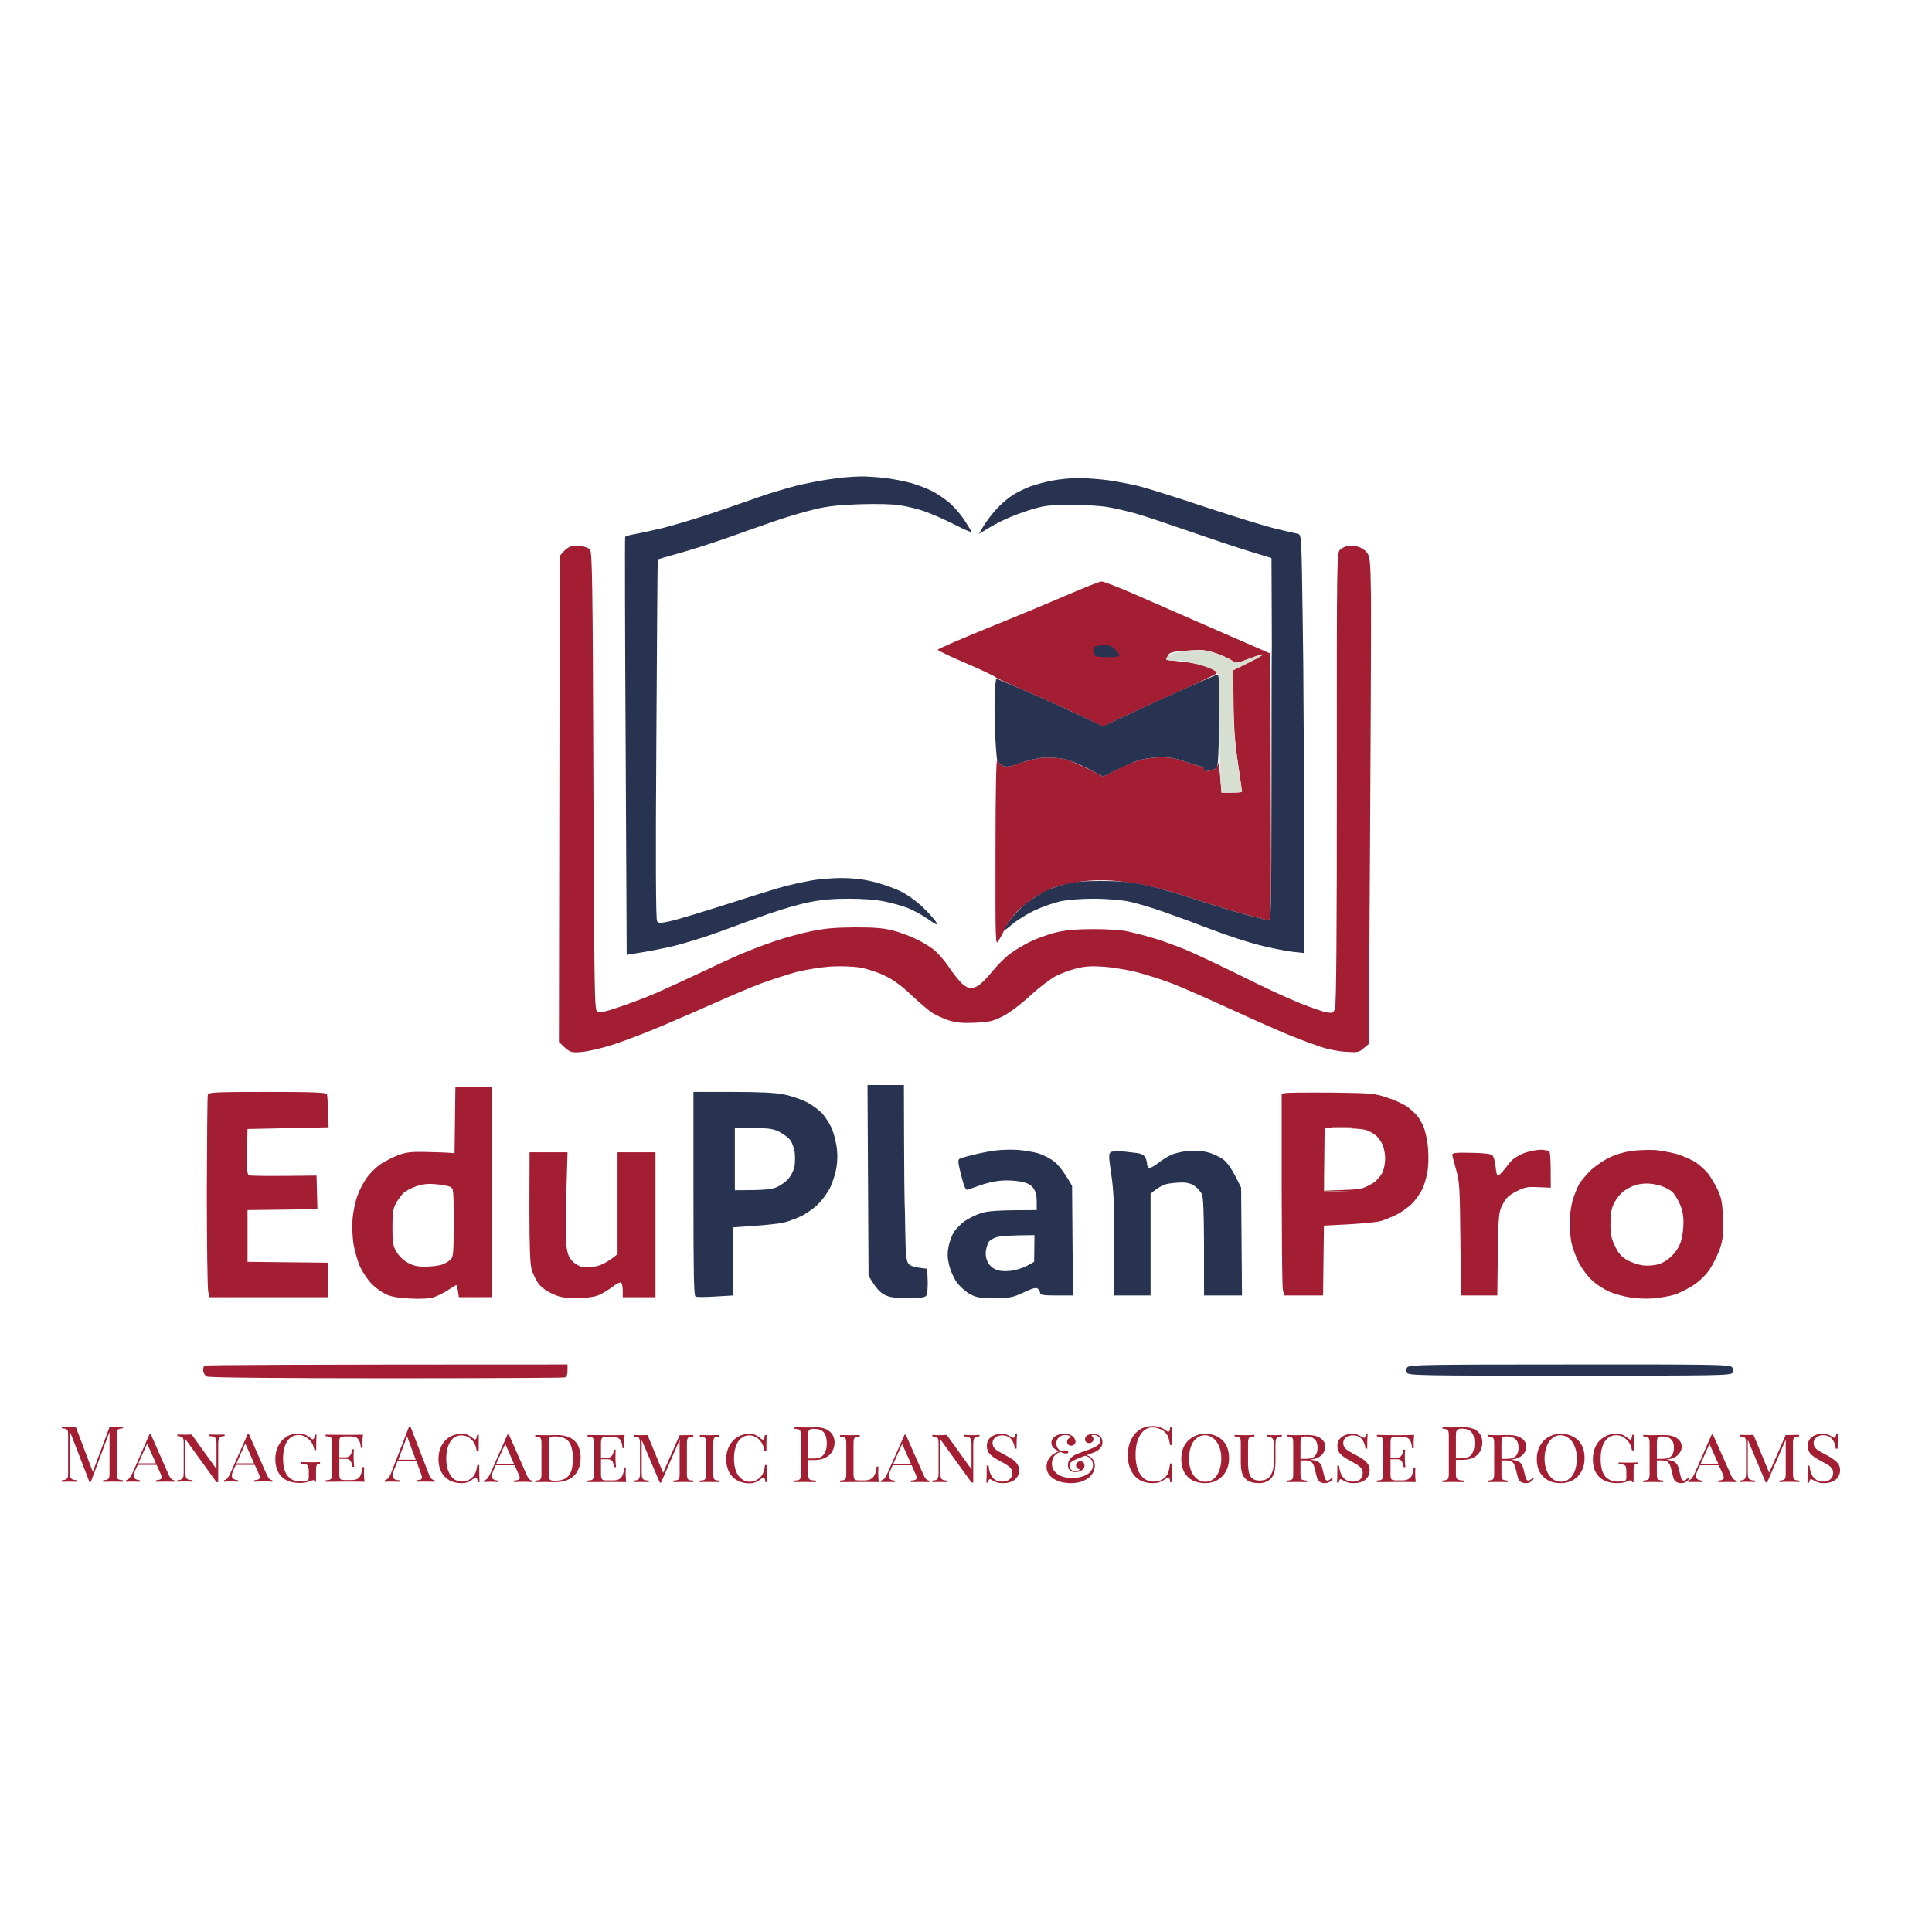 <svg version="1.2" xmlns="http://www.w3.org/2000/svg" viewBox="0 0 1120 1120" width="1120" height="1120">
	<title>Leonardo_Phoenix_Design_a_friendly_modern_logo_for_a_universit_3</title>
	<style>
		.s0 { fill: #a31e32 } 
		.s1 { fill: #273351 } 
		.s2 { fill: #d7dfd3 } 
	</style>
	<g id="Background">
		<path id="Path 0" class="s0" d="m118.5 791.7c-0.5 0.3-0.8 1.7-0.7 3 0.1 1.3 1.1 2.8 2.2 3.3 1.3 0.6 38 1 104 1 56.1 0 102.7-0.2 103.5-0.5 1-0.3 1.5-1.8 1.5-4v-3.5c-162.5 0-210 0.3-210.5 0.7z"/>
		<path id="Path 1" class="s1" d="m490 276.7c-1.9 0.1-6.9 0.8-11 1.4-4.1 0.6-12 2.2-17.5 3.5-5.5 1.4-15.2 4.3-21.5 6.5-6.3 2.3-18.7 6.5-27.5 9.5-8.8 3-21.4 6.7-28 8.4-6.6 1.6-14.2 3.2-16.9 3.7-2.6 0.4-5 1.1-5.2 1.6-0.2 0.4-0.1 55 0.3 121.5l0.6 120.7c13.3-2 22.5-3.9 28.9-5.5 6.5-1.7 18-5.3 25.6-8.1 7.5-2.8 20-7.3 27.7-10.1 7.7-2.7 18.4-5.8 23.8-6.8 6.6-1.4 13.8-2 22.7-2 8 0 16 0.6 20.8 1.6 4.2 0.9 10.2 2.5 13.2 3.7 3 1.1 8.3 4 11.8 6.4 5 3.5 6 3.9 5 2.1-0.6-1.3-4.1-5.2-7.7-8.7-4.2-4-9.1-7.5-13.6-9.7-3.9-1.8-10.8-4.2-15.5-5.3-5.5-1.4-11.9-2.1-18-2.1-5.2 0-13.1 0.6-17.5 1.4-4.4 0.8-10.9 2.2-14.5 3.1-3.6 0.9-18.9 5.6-34 10.5-15.1 4.8-30.3 9.4-33.8 10.1-5.5 1.2-6.5 1.2-7.3-0.1-0.7-1-0.9-35.8-0.4-105.5 0.3-57.2 0.7-104.1 0.8-104.2 0.1-0.1 5.8-1.8 12.7-3.7 6.9-1.9 19-5.8 27-8.6 8-2.9 20.4-7.2 27.5-9.7 7.1-2.5 17.7-5.6 23.5-7 7.9-1.9 14.4-2.6 26.5-3 9.7-0.3 18.9-0.1 23.2 0.6 4 0.6 10.6 2.2 14.5 3.6 4 1.4 11.7 4.8 17 7.5 5.4 2.8 9.8 4.7 9.8 4.3 0.1-0.5-1.9-3.7-4.2-7.2-2.4-3.6-6.6-8.3-9.3-10.4-2.8-2.2-7-5-9.5-6.2-2.5-1.3-7.6-3.2-11.5-4.4-3.9-1.1-11-2.5-16-3.1-4.9-0.5-11.3-0.9-14-0.8-2.8 0.1-6.6 0.3-8.5 0.5zm325.9 515.9c-1.1 1.2-1.1 2-0.3 3.2 1 1.6 8.5 1.7 94.4 1.7 85.9 0 93.4-0.1 94.4-1.7 0.8-1.2 0.7-2-0.4-3.3-1.4-1.4-9.7-1.6-94.1-1.5-83.4 0-92.8 0.2-94 1.6z"/>
		<path id="Path 2" fill-rule="evenodd" class="s0" d="m337 316.6c1.9 0.2 4.2 1.1 5 1.9 1.3 1.4 1.6 18.1 2 134.2 0.5 123.2 0.6 132.7 2.2 133.7 1.3 0.9 4.2 0.3 13-2.7 6.2-2.1 15.8-5.7 21.3-8.1 5.5-2.4 16.3-7.4 24-11 7.7-3.7 18.7-8.8 24.5-11.3 5.8-2.5 15-6 20.5-7.8 5.5-1.9 14.7-4.4 20.5-5.6 8-1.7 14-2.2 25.5-2.3 11.5 0 16.6 0.4 22 1.8 3.9 1 9.7 3.1 13 4.7 3.3 1.5 8 4.3 10.4 6.1 2.4 1.8 6.5 6.4 9.1 10.3 2.6 3.9 6.1 8.2 7.8 9.8 1.8 1.5 3.9 2.7 4.7 2.7 0.8 0 2.7-0.6 4.2-1.4 1.6-0.8 5.3-4.4 8.3-8.2 3-3.7 7.7-8.4 10.5-10.5 2.7-2 7.9-5.1 11.5-6.9 3.6-1.8 10.1-4.1 14.5-5.3 6.1-1.5 11.4-2 22-2.1 8 0 16.6 0.5 20 1.3 3.3 0.7 9.6 2.3 14 3.6 4.4 1.2 13 4.3 19 6.7 6 2.5 20.9 9.5 33 15.5 12.1 6.1 27.4 13.2 34 15.8 6.6 2.6 13.7 5.1 15.7 5.4 3.4 0.5 3.8 0.3 4.7-2.2 0.8-1.8 1.1-44.4 1.1-133.5-0.1-124.1 0-130.8 1.7-132.4 1-0.9 2.9-1.9 4.3-2.3 1.4-0.4 4.2-0.2 6.2 0.4 2.2 0.6 4.5 2.2 5.5 3.8 1.6 2.3 1.8 5.8 2.1 26.3 0.1 12.9-0.1 76.3-1.3 258.2l-3 2.5c-2.8 2.4-3.5 2.5-10.5 2-4.1-0.2-10.4-1.5-14-2.7-3.6-1.2-11.5-4.1-17.5-6.5-6-2.4-21.1-9.1-33.5-14.8-12.4-5.7-27.8-12.5-34.3-15.1-6.4-2.5-16.3-5.7-22-7.1-5.6-1.4-14.2-2.8-19.2-3.1-6.8-0.5-10.6-0.2-15.5 1-3.6 0.9-8.9 2.9-11.9 4.4-2.9 1.5-9.7 6.6-15 11.5-5.8 5.3-12.1 10-16.1 12-5.6 2.8-7.8 3.2-16 3.6-7.2 0.3-10.8-0.1-15-1.4-3-1-7.2-2.9-9.3-4.2-2-1.2-7.5-5.9-12.2-10.3-5.9-5.6-10.7-9.1-15.8-11.5-3.9-1.9-10.3-4-14.2-4.6-4.2-0.7-11.1-0.9-17-0.6-5.5 0.4-14.3 1.8-19.5 3.1-5.2 1.4-14.4 4.4-20.5 6.6-6.1 2.3-17.5 7.1-25.5 10.7-8 3.6-21.9 9.6-31 13.5-9.1 3.9-21.9 8.8-28.5 11-6.8 2.3-15 4.2-19 4.6-6.9 0.6-7.1 0.5-13.5-5.8l0.5-281.8 2.3-2.6c1.3-1.4 3.3-2.7 4.5-3 1.2-0.2 3.8-0.2 5.7 0zm301.5 20.5c1.1-0.1 9.9 3.3 19.5 7.5 9.6 4.2 31.2 13.7 78.5 34.3l0.2 77.5c0.3 73.5 0.2 77.6-1.5 77.2-0.9-0.3-5.3-1.4-9.7-2.5-4.4-1.1-13.9-3.8-21-6.1-7.1-2.2-17.3-5.4-22.5-7.1-5.2-1.6-13.8-3.8-19-4.9-5.2-1-13.5-2.2-18.5-2.5-5.4-0.4-12.4-0.2-17.5 0.5-4.7 0.7-11.2 2-14.5 3-3.3 1.1-8.8 3.7-12.3 6-3.4 2.2-8.1 5.9-10.5 8.3-2.3 2.3-5.3 6.5-6.6 9.2-1.4 2.8-3.3 6.4-4.3 8-1.7 2.9-1.8 1.5-1.7-52 0-35.2 0.4-54.2 1-52.7 0.5 1.2 2 2.7 3.4 3.2 2 0.8 4.1 0.4 9.7-1.6 4-1.5 10.2-2.9 13.8-3.2 3.6-0.2 8.9 0.1 12 0.8 3 0.7 9.3 3.2 22.5 10.2l8-4.1c4.4-2.3 10.5-4.8 13.5-5.6 3-0.8 8.6-1.5 12.5-1.5 5 0 9 0.8 14 2.6 3.9 1.4 7.8 2.6 8.7 2.7 1 0.1 1.8 0.8 1.8 1.5 0 0.6 0.7 1.2 1.5 1.2 0.8 0 2.6-0.4 4-1 1.7-0.7 2.6-1.9 2.8-3.7 0.1-1.6 0.6 1.7 1.8 17.2h6c3.2 0 5.9-0.2 5.9-0.5 0-0.3-1.1-8.1-2.5-17.5-1.9-13.1-2.5-21.1-2.5-53l8.7-4.3c4.9-2.3 8.6-4.5 8.3-4.8-0.3-0.2-3.9 0.9-8 2.5-6.4 2.5-7.7 2.7-9 1.6-0.8-0.8-4.4-2.6-8-4-3.6-1.5-8.5-2.7-11-2.7-2.5 0-7.5 0.3-11.3 0.6-5.3 0.5-6.9 1-7.7 2.6-0.5 1.1-0.9 2.2-0.8 2.4 0.2 0.2 3.4 0.6 7.3 1 3.9 0.3 9.2 1.2 12 1.9 2.7 0.8 6.3 2 7.8 2.8 2.3 1.1 2.6 1.6 1.5 2.6-0.7 0.6-13.2 6.5-27.8 13.1-14.6 6.5-29 13.1-37.5 17.4l-13.5-6.5c-7.4-3.5-21.1-9.7-30.5-13.7-9.4-4-17.7-7.8-18.5-8.5-0.8-0.8-8.6-4.4-17.4-8.2-8.7-3.7-15.9-7.2-16-7.6 0-0.5 12.5-5.9 27.9-12.2 15.4-6.2 36.3-14.9 46.5-19.3 10.2-4.4 19.4-8.1 20.5-8.1zm-374.5 292.9h21v122h-19l-0.5-3.5c-0.3-1.9-0.7-3.5-1-3.5-0.3 0-2.4 1.3-4.8 2.9-2.3 1.5-6 3.4-8.2 4.1-2.6 0.8-7.4 1.1-13.5 0.8-6.6-0.3-10.9-1-14-2.4-2.5-1.1-6.3-3.8-8.4-6-2.2-2.1-5.2-6.6-6.8-9.9-1.5-3.3-3.2-9.4-3.9-13.5-0.6-4.1-0.9-10.6-0.5-14.5 0.3-3.8 1.5-9.7 2.7-13 1.1-3.3 3.6-8.1 5.5-10.7 1.9-2.7 5.5-6.2 8.1-8 2.7-1.7 7.3-4.1 10.3-5.2 4.3-1.6 7.7-2 15.5-1.8 5.5 0.1 11.6 0.3 17 0.7zm-30 61.5c-1.2 1.1-3.2 3.8-4.4 6-1.8 3.3-2.1 5.7-2.1 14 0 8.5 0.3 10.6 2.2 14 1.3 2.3 4 5 6.5 6.4 3.4 1.9 5.6 2.4 10.8 2.4 3.5-0.1 7.8-0.6 9.5-1.3 1.6-0.6 3.8-1.9 4.7-2.8 1.6-1.5 1.8-3.8 1.8-21.4 0-18.8-0.1-19.9-2-20.8-1.1-0.5-4.9-1.2-8.3-1.5-4.5-0.4-7.6-0.1-11.4 1.2-2.8 1-6.1 2.7-7.3 3.8zm-79-58.5c26.2 0 34.1 0.3 34.5 1.3 0.3 0.6 0.6 5.3 1 19.2l-47 1-0.3 13c-0.2 9.6 0.1 13.2 1 13.8 0.7 0.4 9.8 0.6 39.3 0.2l0.5 19.5-40.5 0.5v30l46.5 0.5v20h-68.5l-0.8-3.2c-0.4-1.8-0.8-27.9-0.8-58 0.1-30.2 0.3-55.5 0.6-56.3 0.5-1.3 5.3-1.5 34.5-1.5zm617.5 0.4c22.9 0.3 24.3 0.4 32 3 4.4 1.4 9.6 3.9 11.6 5.4 2 1.5 4.5 3.8 5.6 5.2 1.1 1.4 2.8 4.3 3.7 6.5 0.8 2.2 1.9 6.9 2.3 10.5 0.4 3.6 0.5 9.4 0.1 13-0.3 3.6-1.7 8.9-3.1 12-1.4 3-4.4 7.2-6.7 9.3-2.2 2-6 4.7-8.3 5.8-2.3 1.2-6.3 2.8-8.7 3.6-2.5 0.8-11.1 1.8-33.5 2.8l-0.5 40.5h-22.5l-0.8-3.2c-0.4-1.8-0.8-28.2-0.7-113.8l2.7-0.4c1.5-0.2 13.6-0.3 26.8-0.2zm-4.5 56.6c13.5 0 19.3-0.5 21.5-1.1 2.2-0.6 5.5-2.3 7.4-3.7 1.9-1.5 4-4.2 4.7-5.9 0.8-1.8 1.4-5.3 1.4-7.8 0-2.5-0.7-6-1.4-7.7-0.8-1.8-2.5-4.3-3.8-5.4-1.3-1.2-3.9-2.6-5.8-3.3-2-0.6-8.2-1.1-13.8-1.1h-10.2zm126.7-23.4c0.7 0.2 1.9 0.4 2.8 0.4 1.2 0 1.5 1.9 1.5 21.5l-7.3-0.3c-6.3-0.3-7.9 0-12.7 2.5-4.5 2.3-6 3.7-8 7.8-2.5 4.8-2.5 5.5-3 52.5h-21l-0.4-32.7c-0.3-30-0.5-33.4-2.5-40.3-1.2-4.1-2.2-8.1-2.2-8.7 0.1-1 2.8-1.2 11-1 7.5 0.1 11.4 0.6 12.3 1.5 0.7 0.7 1.5 3.6 1.8 6.4 0.2 2.8 0.8 5.2 1.2 5.4 0.4 0.2 2.2-1.5 4-3.8 1.8-2.4 3.9-4.9 4.7-5.6 0.9-0.7 2.9-2 4.6-2.9 1.6-0.8 5-1.9 7.5-2.3 2.4-0.4 5-0.6 5.7-0.4zm64.8 0.1c3.3 0.3 8.9 1.3 12.5 2.3 3.5 1.1 8.5 3.2 11 4.8 2.4 1.7 5.8 4.7 7.4 6.8 1.6 2.2 4.1 6.4 5.5 9.4 2.1 4.6 2.6 7.4 2.9 16.5 0.3 9.3 0 12-1.8 17.5-1.3 3.6-3.9 8.9-5.9 11.9-2.3 3.4-5.9 6.8-9.6 9.3-3.3 2.1-8.3 4.6-11 5.4-2.8 0.8-8.2 1.8-12 2.1-3.9 0.3-10.1 0.1-13.8-0.6-3.7-0.6-9.1-2.1-12-3.4-2.9-1.3-7.3-4.1-9.7-6.4-2.5-2.2-6-6.9-7.8-10.4-1.8-3.5-3.7-8.9-4.3-11.9-0.5-3-1-8.2-1-11.5 0-3.3 0.8-8.7 1.6-12 0.9-3.3 2.7-7.8 3.9-10 1.3-2.2 4.6-6 7.2-8.5 2.7-2.4 7.6-5.7 10.9-7.2 3.5-1.7 8.9-3.2 13-3.7 3.8-0.4 9.7-0.6 13-0.4zm-18.3 23.9c-1.8 1.3-4.2 4.3-5.4 6.7-1.6 3.1-2.2 6.1-2.2 11.7-0.1 6.2 0.3 8.5 2.6 13.3 2.1 4.4 3.8 6.3 7 8.1 2.3 1.4 6.3 2.7 8.8 3.1 2.5 0.4 6.4 0.2 9-0.5q4.5-1.2 8.5-5.3 4-4.2 5.2-8.9c0.7-2.7 1.3-7.4 1.2-10.5 0-4-0.7-7.4-2.3-10.8-1.3-2.7-3.2-5.8-4.3-6.7-1-0.9-3.9-2.4-6.3-3.3-2.5-0.8-6.3-1.5-8.5-1.4-2.2 0-5.4 0.5-7 1.1-1.7 0.6-4.5 2.1-6.3 3.4zm-634.2-22.6h22l-0.7 24.3c-0.4 13.3-0.3 26.9 0.1 30.2 0.6 4.5 1.5 6.7 3.4 8.6 1.5 1.5 4 3 5.7 3.4 1.7 0.5 5.2 0.2 8.5-0.5 3.1-0.8 6.8-2.6 12-7v-59h22v84h-19v-4c0-2.2-0.5-4.2-1-4.5-0.6-0.3-2.7 0.8-4.8 2.4-2.1 1.6-5.5 3.7-7.7 4.7-2.9 1.3-6.6 1.8-13 1.8-7.6 0.1-9.9-0.3-14.5-2.5-3.4-1.5-6.5-3.9-8-6-1.3-1.8-3-5.4-3.8-7.9-0.9-3.3-1.3-13-1.3-36.2z"/>
		<path id="Path 3" fill-rule="evenodd" class="s1" d="m625 277.1c4.1 0 12 0.6 17.5 1.3 5.5 0.8 13.8 2.4 18.5 3.6 4.7 1.2 21.8 6.6 38 12 16.2 5.4 34.5 11 40.5 12.5 6 1.4 11.9 2.7 13 3 2 0.4 2 1.5 2.7 50.7 0.5 27.7 0.8 82.2 0.8 192.3l-7.2-0.8c-4-0.5-12.5-2.2-18.8-3.8-6.3-1.6-18.7-5.6-27.5-9-8.8-3.4-21.6-8.1-28.5-10.5-6.9-2.4-16-5.1-20.3-5.9-4.2-0.8-13.1-1.5-19.7-1.5-6.9 0-15.1 0.6-19.3 1.5-3.9 0.9-10.8 3.3-15.2 5.4-4.4 2.1-10.1 5.7-12.8 8-2.6 2.2-4.7 3.8-4.7 3.3 0-0.4 1.7-3.1 3.8-6.1 2-2.9 6.4-7.4 9.7-9.8 3.3-2.5 7.8-5.4 10-6.5 2.2-1.1 7.4-3 11.5-4.1 5.8-1.5 10.6-2 21.5-2 10.4 0 16.6 0.6 24 2.1 5.5 1.2 14.3 3.5 19.5 5.1 5.2 1.7 15.4 4.9 22.5 7.1 7.1 2.3 16.6 5 21 6.1 4.4 1.1 8.8 2.2 9.8 2.5 1.6 0.4 1.7-3.9 1.8-77.9 0-43 0.1-79.3 0.2-80.7 0-1.4 0-13.5-0.2-51.5l-12.8-3.9c-7.1-2.2-22.7-7.4-34.8-11.6-12.1-4.2-26-8.9-31-10.3-5-1.4-12.4-3.1-16.5-3.8-4.1-0.7-13.8-1.3-21.5-1.2-12 0-15.2 0.4-22.5 2.6-4.7 1.4-11.4 3.9-15 5.6-3.6 1.6-8.5 4.2-15.5 8.6l2.5-4.3c1.4-2.4 4.6-6.7 7.1-9.5 2.5-2.9 6.8-6.6 9.5-8.4 2.7-1.8 7.6-4.2 10.9-5.4 3.3-1.2 9.1-2.7 13-3.4 3.9-0.7 10.4-1.4 14.5-1.4zm80.8 114c1.1-0.1 1.3 5 1 26.4-0.2 15.8-0.7 26.8-1.3 27.4-0.5 0.6-2.5 1.4-4.3 1.8-2.6 0.6-3.2 0.5-3.2-0.7 0-0.8-0.8-1.6-1.7-1.7-1-0.1-4.9-1.3-8.8-2.7-5-1.8-9-2.6-14-2.6-3.9 0-9.5 0.7-12.5 1.5-3 0.8-9.1 3.3-21.5 9.7l-8.5-4.5c-4.7-2.5-11-5-14-5.7-3.1-0.7-8.4-1-12-0.8-3.6 0.3-9.8 1.7-13.7 3.2-5.7 2-7.8 2.4-9.8 1.6-1.4-0.6-2.9-2-3.4-3.3-0.4-1.2-1.1-10.5-1.4-20.7-0.3-10.2-0.3-20.4 0.8-26.7l19 8.1c10.5 4.5 24.4 10.8 43 19.7l8.5-4.1c4.7-2.2 19.3-9 32.5-14.9 13.2-6 24.6-11 25.3-11zm-202.9 237.9h21.1l0.1 32.7c0.1 18.1 0.2 33.7 0.3 34.8 0.1 1.1 0.3 9.2 0.4 18 0.2 12.5 0.6 16.4 1.8 18 1 1.3 3.1 2.2 10.9 3l0.3 7c0.1 3.8-0.2 7.7-0.8 8.5-0.7 1.2-3.1 1.5-10.7 1.5-7.8 0-10.6-0.4-13.7-2-2.4-1.3-4.9-3.7-9.1-11zm-100.9 4h22.5c16.1 0 24.6 0.4 30.2 1.5 4.4 0.9 10.4 3 13.7 4.8 3.2 1.8 7.2 4.8 8.7 6.7 1.6 1.9 3.8 5.4 4.9 7.7 1.1 2.4 2.4 7.1 2.9 10.5 0.7 4.1 0.7 8.5 0 12.5-0.5 3.5-2.2 8.9-3.8 12-1.6 3.2-4.9 7.6-7.3 9.8-2.4 2.3-6.6 5.2-9.3 6.5-2.8 1.3-7.3 3-10 3.7-2.8 0.7-10.5 1.6-29.5 2.8v39.5l-10.3 0.6c-5.6 0.4-10.8 0.4-11.5 0-1-0.5-1.2-13.4-1.2-59.6zm24 57c17.9 0 21.5-0.5 24.5-1.9 2.2-0.9 5.2-3.2 6.7-4.9 1.5-1.8 3-4.9 3.4-7 0.3-2 0.4-5.7 0.1-8.2-0.4-2.5-1.5-5.6-2.5-7-1-1.4-3.9-3.5-6.3-4.8-3.8-1.9-6-2.2-15.2-2.2h-10.7zm164-23.4c3.5 0.3 8.7 1.1 11.5 1.9 2.7 0.7 6.9 2.8 9.4 4.7 2.4 1.8 5.8 5.8 10.6 14.3l0.5 63.5h-9.5c-7 0-9.5-0.3-9.5-1.3 0-0.6-0.5-1.8-1.2-2.5-1.1-1-2.7-0.6-8.3 2-6.5 3-7.9 3.3-17 3.3-8.9 0-10.6-0.3-14.5-2.5-2.5-1.4-5.9-4.5-7.6-7-1.7-2.5-3.6-7-4.3-10-0.9-4-0.9-6.8-0.2-10.5 0.6-2.8 2-6.5 3.1-8.3 1.1-1.7 3.9-4.6 6.2-6.3 2.4-1.6 6.7-3.8 9.8-4.7 3.9-1.2 9.3-1.7 32-1.7v-5c0-3.5-0.6-5.8-2-7.8-1.5-2-3.4-3-7.8-3.8-3.3-0.6-8.3-0.8-11.7-0.4-3.3 0.3-8.5 1.6-11.5 2.7-3.1 1.1-6.2 2.2-7 2.5-1.2 0.3-2.1-1.6-3.8-8.4-1.8-7-2-8.9-1-9.5 0.7-0.4 4.4-1.5 8.3-2.4 3.8-1 9.7-2.1 13-2.5 3.3-0.4 8.9-0.5 12.5-0.3zm-17 53.5c-0.4 0.8-1.1 2.9-1.4 4.6-0.4 2-0.1 4.6 0.8 6.5 0.9 2 2.7 3.9 4.8 4.7 2.3 1 4.9 1.2 8.8 0.8 3-0.4 7.3-1.7 9.5-3l4-2.2 0.2-15.5c-15.1 0.1-20.7 0.6-22.6 1.4-1.8 0.7-3.6 1.9-4.1 2.7zm78-52.6c3 0.3 6.9 0.8 8.7 1 1.9 0.3 3.7 1.3 4.3 2.5 0.5 1.1 1 2.9 1 4 0 1.1 0.6 2 1.5 2 0.8 0 2.9-1.2 4.7-2.6 1.8-1.5 5.1-3.6 7.3-4.7 2.2-1.1 6.9-2.2 10.5-2.5 4-0.3 8.4 0 11.5 0.9 2.7 0.7 6.7 2.6 8.7 4.1 2.5 1.9 4.9 5.1 10.3 16.3l0.5 62.5h-22v-28.3c-0.1-20.4-0.4-28.9-1.3-30.6-0.7-1.3-2.5-3.4-4.1-4.5-1.9-1.4-4.2-2.1-7.5-2.1-2.5 0-6.3 0.4-8.4 0.8-2 0.4-5.1 1.8-9.7 5.7v59h-21v-29.3c0-22.7-0.4-31.8-1.8-41-1.5-10.5-1.6-11.9-0.2-12.8 0.8-0.5 3.9-0.7 7-0.4z"/>
		<path id="Path 4" class="s2" d="m687.1 377.3c-4.9 0.6-8.3 1.5-9.4 2.5-1 1-1.7 2-1.7 2.4 0 0.5 2 0.8 4.5 0.8 2.5 0 4.7 0 5 0 0.3 0 3.3 0.7 6.7 1.5 3.5 0.8 8 2.3 10 3.3 2.1 0.9 3.5 2 3.3 2.4-0.3 0.5 0 0.8 0.5 0.8 0.6 0 1 9.9 1 27.7 0 15.3 0.3 30.7 0.6 34.3l0.6 6.5c9.2 0 11.8-0.2 11.8-0.5 0-0.3-1.1-8.1-2.5-17.5-1.9-13.1-2.5-21.1-2.5-35v-18c13.6-6.6 17.3-8.8 17-9.1-0.3-0.2-3.9 0.9-8 2.5-6.3 2.4-7.7 2.7-9 1.6-0.8-0.8-3.8-2.3-6.5-3.5-2.8-1.2-7-2.5-9.4-2.8-2.4-0.4-7.8-0.3-12 0.1z"/>
		<path id="Path 5" class="s1" d="m635 374.7c-0.8 0.2-1.3 1.5-1.2 2.9 0.1 1.3 0.9 2.6 1.7 2.9 0.8 0.3 4.2 0.5 7.5 0.5 3.3 0 6-0.4 6-1 0-0.5-1.1-2.1-2.5-3.5-1.8-1.8-3.5-2.5-6.3-2.4-2 0-4.4 0.3-5.2 0.6z"/>
		<path id="Path 6" class="s2" d="m773 653.7c3 0.2 7.5 0.2 10 0 2.5-0.2 0-0.3-5.5-0.3-5.5 0-7.5 0.1-4.5 0.3zm-5.5 19v17.8l15 0.2-14.5-0.7-0.6-35z"/>
	</g>
	<path id="Manage Academic Plans &amp; Course P" class="s0" aria-label="Manage Academic Plans &amp; Course Programs"  d="m71.3 828q-1.6 0.1-2.4 0.4-0.7 0.3-1 1-0.2 0.8-0.2 2.5v22.3q0 1.7 0.2 2.5 0.3 0.8 1 1 0.8 0.3 2.4 0.4v0.9q-2.1-0.1-5.7-0.1-3.9 0-5.8 0.1v-0.9q1.7-0.1 2.4-0.4 0.7-0.2 1-1 0.3-0.8 0.3-2.5v-24.1l-10.9 29.1h-0.7l-11.3-29.2v23.8q0 1.7 0.2 2.6 0.4 0.8 1.2 1.2 0.9 0.4 2.7 0.5v0.9q-1.7-0.1-4.6-0.1-2.7 0-4.2 0.1v-0.9q1.6-0.1 2.3-0.5 0.8-0.4 1.1-1.2 0.2-0.9 0.2-2.6v-21.9q0-1.7-0.2-2.5-0.3-0.7-1.1-1-0.7-0.3-2.3-0.4v-0.9q1.5 0.2 4.2 0.2 2.3 0 3.8-0.2l9.9 26.1 9.7-25.9h2.1q3.6 0 5.7-0.2zm26.6 27.2q1.3 2.8 3.2 2.9v0.9q-1.8-0.1-4.9-0.1-3.8 0-5.7 0.1v-0.9q1.6-0.1 2.4-0.5 0.8-0.3 0.8-1.2 0-0.7-0.6-2.1l-2.3-5.1h-10.9l-1.6 3.4q-0.7 1.7-0.7 2.8 0 1.2 0.8 1.9 0.8 0.6 2.7 0.8v0.9q-1.4-0.1-4.1-0.1-2.8 0-3.9 0.1v-0.9q1.2-0.3 2-1.3 0.9-1.1 1.7-2.9l9.9-22.5h0.7zm-17.7-6.9h10.2l-5.1-11.4zm50-16.7v0.9q-1.6 0.1-2.4 0.5-0.7 0.4-1 1.3-0.3 0.8-0.3 2.5v22.4h-1l-18-24.9v19.4q0 1.8 0.3 2.7 0.3 0.8 1.1 1.2 0.9 0.4 2.7 0.5v0.9q-1.6-0.2-4.6-0.2-2.7 0-4.2 0.2v-0.9q1.6-0.1 2.3-0.5 0.8-0.4 1.1-1.2 0.3-0.9 0.3-2.7v-17.3q0-1.7-0.3-2.5-0.3-0.8-1.1-1-0.7-0.3-2.3-0.4v-0.9q1.5 0.1 4.2 0.1 2.4 0 4.1-0.1l14.4 20v-14.8q0-1.7-0.3-2.6-0.3-0.8-1.2-1.2-0.8-0.4-2.6-0.5v-0.9q1.6 0.1 4.6 0.1 2.7 0 4.2-0.1zm24.6 23.6q1.2 2.8 3.1 2.9v0.9q-1.8-0.2-4.8-0.2-3.9 0-5.7 0.2v-0.9q1.6-0.1 2.4-0.5 0.8-0.3 0.8-1.2 0-0.7-0.6-2.1l-2.3-5.1h-11l-1.5 3.3q-0.8 1.8-0.8 2.9 0 1.2 0.9 1.9 0.8 0.6 2.7 0.8v0.9q-1.4-0.2-4.1-0.2-2.8 0-4 0.2v-0.9q1.3-0.3 2.1-1.4 0.9-1.1 1.6-2.8l10-22.5h0.7zm-17.7-6.9h10.2l-5.1-11.5zm36-17.3q2.5 0 4 0.8 1.6 0.7 3.3 2.2 0.6 0.4 0.9 0.4 0.9 0 1.2-2.7h1q-0.2 2.5-0.2 9h-1q-0.4-1.7-0.9-3-0.5-1.3-1.4-2.3-1.5-1.7-3.1-2.6-1.6-0.9-3.9-0.9-2.7 0-4.7 1.6-2 1.6-3.1 4.7-1.1 3.1-1.1 7.2 0 6.9 2.6 10.1 2.5 3.3 7.5 3.3 1.9 0 3.4-0.4 0.9-0.2 1.1-0.6 0.3-0.4 0.3-1.1v-3.9q0-1.9-0.3-2.7-0.4-0.9-1.3-1.2-0.9-0.3-2.9-0.4v-0.9q2.4 0.1 6.3 0.1 3.1 0 4.7-0.1v0.9q-1 0.1-1.5 0.4-0.4 0.2-0.6 1-0.2 0.8-0.2 2.5v6.6h-0.9q-0.1-1-0.7-1-0.2 0-0.9 0.3-0.8 0.3-1 0.4-2.9 1-5.9 1-6.8 0-10.5-3.6-3.7-3.7-3.7-10.2 0-4.5 1.8-7.8 1.7-3.4 4.7-5.2 3-1.9 7-1.9zm37.9 22.7q0 2.4 0.3 5.3-2.9-0.1-9.9-0.1-8.3 0-12.6 0.1v-0.9q1.7-0.1 2.4-0.3 0.8-0.3 1-1.1 0.3-0.7 0.3-2.4v-17.9q0-1.7-0.3-2.4-0.2-0.8-1-1.1-0.7-0.2-2.4-0.3v-0.9q4.3 0.1 12.6 0.1 6.3 0 9-0.1-0.3 2.7-0.3 4.8 0 1.8 0.1 2.8h-1q-0.3-3.7-1.6-5.1-1.2-1.5-4-1.5h-3.3q-1.6 0-2.4 0.3-0.7 0.2-1 1-0.2 0.7-0.2 2.4v8.4h3.7q1.5 0 2.2-0.7 0.8-0.8 1.1-1.6 0.2-0.9 0.4-2.3h1.1q-0.2 1.6-0.2 3.4v1.7q0 1.7 0.3 5h-1q-0.3-2.2-1.1-3.4-0.7-1.2-2.8-1.2h-3.7v8.6q0 1.7 0.2 2.4 0.3 0.8 1 1.1 0.8 0.2 2.4 0.2h3.3q2.3 0 3.6-0.7 1.3-0.7 1.9-2.3 0.7-1.6 1-4.5h1q-0.1 1.2-0.1 3.2zm37.9 1.6q1.1 2.7 3.1 2.8v0.9q-1.8-0.1-4.8-0.1-3.9 0-5.7 0.1v-0.9q1.7-0.1 2.4-0.4 0.7-0.3 0.7-1.2 0-0.8-0.5-2.1l-2.7-7.4h-10.9l-1.9 4.7q-0.9 2.5-0.9 3.7 0 1.4 1 2.1 1 0.6 2.9 0.6v0.9q-2.5-0.1-5.1-0.1-2.1 0-3.4 0.1v-0.9q2.2-0.5 3.5-3.9l10.6-27.3h0.7zm-18-9.1h10.1l-5-13.5zm36.7-15q2.3 0 3.8 0.7 1.5 0.8 3.2 2.2 0.5 0.4 0.8 0.4 0.9 0 1.2-2.7h1q-0.1 2.7-0.1 9.5h-1.1q-0.4-2.4-0.9-3.5-0.4-1.1-1.3-2.3-1.3-1.7-3-2.5-1.8-0.9-3.7-0.9-2.7 0-4.7 1.6-1.9 1.6-3 4.7-1.1 3-1.1 7.2 0 4.2 1.2 7.2 1.2 3 3.2 4.6 2.1 1.5 4.7 1.5 2 0 3.8-0.9 1.8-0.9 3.1-2.5 0.8-1.2 1.2-2.5 0.5-1.3 0.8-3.7h1.1q0 7 0.2 9.9h-1.1q-0.1-1.4-0.4-2.1-0.3-0.6-0.7-0.6-0.4 0-0.9 0.4-1.7 1.4-3.3 2.2-1.7 0.7-4 0.7-4 0-7-1.6-3-1.7-4.7-4.8-1.7-3.2-1.7-7.6 0-4.4 1.7-7.6 1.8-3.4 4.8-5.2 3.1-1.8 6.9-1.8zm37.9 24.2q1.2 2.8 3.1 2.9v0.9q-1.8-0.2-4.8-0.2-3.9 0-5.8 0.2v-0.9q1.7-0.1 2.5-0.5 0.8-0.3 0.8-1.2 0-0.7-0.7-2.1l-2.3-5.1h-10.9l-1.5 3.3q-0.8 1.8-0.8 2.9 0 1.2 0.8 1.9 0.9 0.6 2.7 0.8v0.9q-1.3-0.2-4.1-0.2-2.7 0-3.9 0.2v-0.9q1.2-0.3 2.1-1.4 0.8-1.1 1.6-2.8l9.9-22.5h0.8zm-17.8-6.9h10.2l-5-11.5zm34.8-16.6q7.1 0 10.6 3.4 3.5 3.4 3.5 9.9 0 4.2-1.7 7.4-1.7 3.2-5 4.9-3.2 1.7-7.8 1.7h-2.6q-2.5-0.1-3.7-0.1-3.7 0-5.5 0.1v-0.9q1.6-0.1 2.3-0.3 0.8-0.3 1-1.1 0.3-0.7 0.3-2.4v-17.9q0-1.7-0.3-2.4-0.2-0.8-1-1.1-0.7-0.2-2.3-0.3v-0.9q1.5 0.1 4.3 0.1h3.8q3.1-0.1 4.1-0.1zm-1.1 0.8q-1.4 0-2.1 0.3-0.7 0.3-0.9 1.1-0.3 0.8-0.3 2.5v18q0 1.6 0.3 2.4 0.2 0.8 0.9 1.1 0.7 0.3 2.2 0.3 4.1 0 6.4-1.4 2.3-1.5 3.3-4.3 0.9-2.9 0.9-7.3 0-6.6-2.4-9.7-2.4-3-8.3-3zm41.3 21.2q0 2.4 0.3 5.3-2.9-0.1-9.8-0.1-8.3 0-12.6 0.1v-0.9q1.6-0.1 2.3-0.3 0.8-0.3 1.1-1.1 0.2-0.7 0.2-2.4v-17.9q0-1.7-0.2-2.4-0.3-0.8-1.1-1.1-0.7-0.2-2.3-0.3v-0.9q4.3 0.1 12.6 0.1 6.3 0 8.9-0.1-0.3 2.7-0.3 4.8 0 1.8 0.2 2.8h-1.1q-0.3-3.7-1.6-5.1-1.2-1.5-4-1.5h-3.2q-1.7 0-2.4 0.3-0.7 0.2-1 1-0.3 0.7-0.3 2.4v8.4h3.7q1.5 0 2.3-0.7 0.7-0.8 1-1.6 0.3-0.9 0.5-2.3h1q-0.1 1.6-0.1 3.4v1.7q0 1.7 0.3 5h-1.1q-0.3-2.2-1-3.4-0.8-1.2-2.9-1.2h-3.7v8.6q0 1.7 0.3 2.4 0.3 0.8 1 1.1 0.7 0.2 2.4 0.2h3.2q2.3 0 3.6-0.7 1.3-0.7 2-2.3 0.7-1.6 0.9-4.5h1.1q-0.2 1.2-0.2 3.2zm39.2-21.1q-1.6 0.1-2.4 0.3-0.7 0.3-1 1.1-0.3 0.7-0.3 2.4v17.9q0 1.7 0.3 2.4 0.3 0.8 1 1.1 0.8 0.2 2.4 0.3v0.9q-2.1-0.1-5.7-0.1-3.9 0-5.8 0.1v-0.9q1.6-0.1 2.3-0.3 0.8-0.3 1.1-1.1 0.2-0.7 0.2-2.4v-19.8l-10.8 24.8h-0.7l-10.5-24.7v19.2q0 1.8 0.3 2.6 0.3 0.9 1.2 1.3 0.8 0.3 2.6 0.4v0.9q-1.6-0.1-4.6-0.1-2.7 0-4.1 0.1v-0.9q1.5-0.1 2.3-0.4 0.8-0.4 1-1.3 0.3-0.9 0.3-2.6v-17.4q0-1.7-0.3-2.4-0.2-0.8-1-1.1-0.7-0.2-2.3-0.3v-0.9q1.4 0.1 4.1 0.1 2.2 0 3.9-0.1l9 21.9 9.6-21.8h2.2q3.6 0 5.7-0.1zm15.2-0.9v0.9q-1.6 0.1-2.4 0.3-0.7 0.3-0.9 1.1-0.3 0.7-0.3 2.4v17.9q0 1.7 0.3 2.4 0.2 0.8 0.9 1.1 0.8 0.2 2.4 0.3v0.9q-2-0.1-5.7-0.1-3.9 0-5.7 0.1v-0.9q1.6-0.1 2.3-0.3 0.8-0.3 1-1.1 0.3-0.7 0.3-2.4v-17.9q0-1.7-0.3-2.4-0.2-0.8-1-1.1-0.7-0.2-2.3-0.3v-0.9q1.8 0.1 5.7 0.1 3.6 0 5.7-0.1zm17.4-0.7q2.2 0 3.7 0.8 1.5 0.7 3.2 2.2 0.5 0.4 0.8 0.4 0.9 0 1.2-2.7h1q-0.1 2.7-0.1 9.4h-1.1q-0.4-2.3-0.9-3.4-0.4-1.2-1.3-2.3-1.3-1.7-3-2.6-1.8-0.9-3.7-0.9-2.7 0-4.7 1.7-1.9 1.6-3 4.6-1.1 3.1-1.1 7.2 0 4.3 1.2 7.3 1.2 3 3.3 4.5 2 1.6 4.6 1.6 2 0 3.8-0.9 1.8-0.9 3.1-2.6 0.8-1.1 1.2-2.4 0.5-1.3 0.8-3.8h1.1q0 7.1 0.2 9.9h-1.1q-0.1-1.4-0.4-2-0.3-0.7-0.7-0.7-0.4 0-0.9 0.4-1.7 1.5-3.3 2.2-1.7 0.8-4 0.8-4 0-7-1.7-3-1.6-4.7-4.8-1.7-3.2-1.7-7.6 0-4.3 1.8-7.6 1.7-3.3 4.7-5.1 3.1-1.9 7-1.9zm37.4 15.2h-3.4v8.1q0 1.7 0.3 2.4 0.4 0.8 1.3 1.1 0.9 0.2 2.9 0.3v0.9q-2.3-0.1-6.6-0.1-3.9 0-5.8 0.1v-0.9q1.7-0.1 2.4-0.3 0.7-0.3 1-1.1 0.3-0.7 0.3-2.4v-22.4q0-1.7-0.3-2.4-0.3-0.8-1-1.1-0.7-0.2-2.4-0.3v-0.9q1.9 0.1 5.5 0.1h4.9q0.8-0.1 1.9-0.1 5.3 0 8.1 2.5 2.8 2.3 2.8 6.4 0 2.5-1.2 4.8-1 2.2-3.7 3.7-2.6 1.6-7 1.6zm-0.1-18.1q-1.4 0-2.1 0.3-0.7 0.3-1 1.1-0.2 0.8-0.2 2.4v13.4h3q4.4 0 6.1-2.4 1.7-2.4 1.7-6.3 0-4.4-1.8-6.5-1.7-2-5.7-2zm26.6 3.6v0.9q-1.6 0.1-2.3 0.3-0.8 0.3-1 1.1-0.3 0.7-0.3 2.4v17.9q0 1.7 0.3 2.4 0.2 0.8 1 1.1 0.7 0.2 2.3 0.2h2.9q3.1 0 4.8-1.8 1.7-1.9 2.1-6.2h1q-0.1 1.4-0.1 3.7 0 2.4 0.3 5.3-2.9-0.1-9.8-0.1-8.4 0-12.6 0.1v-0.9q1.6-0.1 2.3-0.3 0.8-0.3 1-1.1 0.3-0.7 0.3-2.4v-17.9q0-1.7-0.3-2.4-0.2-0.8-1-1.1-0.7-0.2-2.3-0.3v-0.9q1.9 0.1 5.7 0.1 3.6 0 5.7-0.1zm37.2 23.6q1.2 2.7 3.1 2.8v0.9q-1.8-0.1-4.8-0.1-3.9 0-5.8 0.1v-0.9q1.7-0.1 2.5-0.4 0.8-0.4 0.8-1.2 0-0.7-0.6-2.1l-2.3-5.2h-11l-1.5 3.4q-0.8 1.8-0.8 2.9 0 1.2 0.8 1.8 0.9 0.7 2.7 0.8v0.9q-1.3-0.1-4.1-0.1-2.7 0-3.9 0.1v-0.9q1.2-0.3 2.1-1.3 0.9-1.1 1.6-2.8l10-22.5h0.7zm-17.7-7h10.2l-5.1-11.4zm49.9-16.7v0.9q-1.5 0.1-2.3 0.5-0.8 0.4-1 1.3-0.3 0.9-0.3 2.6v22.3h-1l-18-24.9v19.5q0 1.7 0.2 2.6 0.3 0.8 1.2 1.3 0.8 0.3 2.6 0.4v0.9q-1.6-0.1-4.5-0.1-2.7 0-4.2 0.1v-0.9q1.5-0.1 2.3-0.4 0.8-0.5 1-1.3 0.3-0.9 0.3-2.6v-17.4q0-1.7-0.3-2.5-0.2-0.7-1-1-0.7-0.3-2.3-0.4v-0.9q1.5 0.2 4.2 0.2 2.4 0 4.1-0.2l14.4 20v-14.7q0-1.8-0.4-2.6-0.2-0.9-1.1-1.3-0.8-0.4-2.6-0.5v-0.9q1.6 0.2 4.5 0.2 2.7 0 4.2-0.2zm12.7-0.6q2 0 3.1 0.5 1.2 0.4 2.4 1.2 1 0.6 1.5 0.6 0.4 0 0.7-0.4 0.2-0.5 0.3-1.6h1.1q-0.3 2.4-0.3 8.3h-1q-0.3-3.2-2.1-5.5-1.8-2.2-5.3-2.2-2.4 0-3.9 1.2-1.6 1.3-1.6 3.2 0 1.4 0.7 2.5 0.7 1 1.8 1.8 1.1 0.7 3.2 1.8l1.4 0.8q2.8 1.4 4.5 2.6 1.7 1.2 2.7 2.7 1.1 1.5 1.1 3.5 0 3.6-2.7 5.7-2.6 1.9-6.5 1.9-2.2 0-3.6-0.4-1.3-0.5-2.6-1.2-1-0.7-1.5-0.7-0.4 0-0.7 0.5-0.2 0.5-0.3 1.5h-1.1q0.2-2.2 0.2-9.9h1.1q0.3 4.2 2.2 6.8 1.9 2.5 5.9 2.5 2.3 0 3.9-1.2 1.7-1.3 1.7-3.9 0-1.4-0.9-2.6-0.8-1.1-2.3-2-1.4-0.9-4-2.3-3.7-1.9-5.6-3.8-1.9-1.9-1.9-4.9 0-3.3 2.4-5.1 2.5-1.9 6-1.9zm58.6 4.8q0 2.1-1.2 3.4-1 1.4-3.3 2.4l-2.4 0.9-2.3 0.9q2.5 0.7 3.6 2.4 1.2 1.6 1.2 3.5 0 2.8-1.7 5.2-1.6 2.3-4.8 3.7-3.1 1.4-7.4 1.4-3.9 0-7.1-1.1-3.2-1.2-5.1-3.3-1.9-2.1-1.9-5 0-2.8 1.3-4.7 1.3-2 3-3 1.7-1 3.1-1.4-2.2-0.7-3.4-2-1.2-1.2-1.2-2.9 0-2.2 2.1-3.7 2-1.5 5.6-1.5 2.9 0 4.6 1.4 0.8 0.6 1.2 1.5 0.5 0.8 0.5 1.6 0 1-0.8 1.7-0.7 0.7-1.7 0.7-1 0-1.7-0.6-0.7-0.6-0.7-1.7 0-1 0.7-1.7 0.7-0.7 1.7-0.8-0.2-0.6-1.1-1-0.9-0.4-2.2-0.4-2.3 0-3.8 1.3-1.5 1.3-1.5 3.3 0 1.6 0.5 2.6 0.5 1 1.8 1.9 1.5-0.2 2.8-0.2 0.8 0 1.3 0.3 0.5 0.2 0.5 0.7 0 0.8-1.3 0.8-0.7 0-1.5-0.2-0.7-0.3-1.8-0.7-4.9 1.6-4.9 6.8 0 2.6 1.5 4.4 1.5 1.9 4.1 2.9 2.7 1 6 1 3.7 0 6.4-1 2.8-0.9 4.3-2.6 1.5-1.7 1.5-3.9 0-1.6-0.9-3.1-0.9-1.6-3.7-2.3l-4.6 1.8q-2 0.8-3.2 1.7-1.2 0.9-1.2 2.3 0 1.4 1 2.3 0.9 0.8 2.2 0.8 1 0 1.8-0.3 0.8-0.3 0.9-0.7-0.9-0.2-1.5-0.7-0.6-0.6-0.6-1.6 0-1.1 0.7-1.7 0.7-0.7 1.8-0.7 1.1 0 1.7 0.7 0.7 0.7 0.7 1.8 0 1.8-1.7 2.8-1.7 1-3.6 1-2 0-3.2-1-1.1-1.1-1.1-3.1 0-4.6 6.2-6.8l1.6-0.6q5.3-1.8 7.6-2.9 1.9-1 2.6-1.9 0.8-0.9 0.8-2 0-1.4-1.2-2.3-1.1-1-2.8-1-0.5 0-0.8 0.2-0.3 0.1-0.4 0.3 0.6 0.3 0.9 0.9 0.3 0.6 0.3 1.2 0 0.9-0.7 1.5-0.7 0.7-1.7 0.7-1.1 0-1.8-0.6-0.7-0.6-0.7-1.6 0-1.7 1.5-2.4 1.5-0.8 3.6-0.8 2.1 0 3.5 1.3 1.5 1.3 1.5 3.5zm29-9.3q2.7 0 4.6 0.8 1.9 0.7 3.7 2.1 0.5 0.4 0.9 0.4 0.9 0 1.1-2.7h1.1q-0.2 3-0.2 10.4h-1q-0.5-2.9-0.9-4.2-0.4-1.3-1.4-2.5-1.3-1.7-3.5-2.6-2-0.9-4.5-0.9-2.9 0-5.1 2-2.1 1.9-3.4 5.5-1.2 3.5-1.2 8.4 0 4.9 1.3 8.4 1.3 3.5 3.6 5.3 2.4 1.8 5.3 1.8 2.2 0 4.4-0.8 2.1-0.9 3.3-2.6 0.9-1.2 1.3-2.7 0.4-1.4 0.8-4.4h1q0 7.7 0.2 10.8h-1.1q-0.1-1.4-0.4-2-0.2-0.7-0.6-0.7-0.4 0-1 0.4-2 1.4-3.9 2.2-1.8 0.7-4.4 0.7-4.3 0-7.5-1.9-3.2-1.9-5-5.6-1.8-3.7-1.8-8.8 0-4.9 1.8-8.7 1.9-3.9 5.1-6 3.3-2.1 7.4-2.1zm30.5 4.5q4.2 0 7.3 1.7 3.1 1.6 4.9 4.8 1.7 3.1 1.7 7.6 0 4.3-1.8 7.6-1.8 3.3-4.9 5.1-3.2 1.8-7.2 1.8-4.1 0-7.3-1.6-3.1-1.7-4.8-4.8-1.7-3.2-1.7-7.6 0-4.3 1.7-7.6 1.8-3.3 5-5.1 3.1-1.9 7.1-1.9zm-0.1 0.8q-2.8 0-4.9 1.8-2.1 1.7-3.2 4.8-1.1 3.1-1.1 7 0 4 1.2 7.1 1.3 3 3.5 4.7 2.1 1.6 4.8 1.6 2.7 0 4.8-1.7 2.1-1.7 3.2-4.8 1.2-3.1 1.2-7.1 0-4-1.3-7-1.3-3.1-3.4-4.7-2.2-1.7-4.8-1.7zm44.6-0.2v0.9q-1.6 0.1-2.4 0.5-0.7 0.4-1 1.3-0.3 0.9-0.3 2.6v9.9q0 3.1-0.4 5.3-0.4 2.2-1.4 3.8-1.1 1.7-3.2 2.7-2 1-4.6 1-4.6 0-7.1-1.9-2-1.8-2.7-4.1-0.7-2.2-0.7-6.7v-10.5q0-1.7-0.2-2.5-0.3-0.7-1.1-1-0.7-0.3-2.3-0.4v-0.9q1.9 0.2 5.8 0.2 3.6 0 5.7-0.2v0.9q-1.6 0.1-2.4 0.4-0.7 0.3-1 1-0.3 0.8-0.3 2.5v11.3q0 3.3 0.5 5.5 0.4 2.2 1.9 3.6 1.5 1.3 4.3 1.3 4.5 0 6.3-2.9 1.9-2.8 1.9-7.9v-10.4q0-2.5-0.9-3.4-0.9-0.9-3.2-1v-0.9q1.6 0.2 4.6 0.2 2.7 0 4.2-0.2zm28.9 24.9l0.6 0.6q-0.8 1.2-2 1.9-1 0.6-2.6 0.6-3.7 0-4.6-3.4l-1.4-5.6q-0.6-2.5-1.9-3.4-1.2-0.8-3.6-0.8h-2.6v7.8q0 1.7 0.3 2.5 0.2 0.8 1 1 0.7 0.3 2.4 0.4v0.9q-2.1-0.1-5.8-0.1-3.8 0-5.7 0.1v-0.9q1.6-0.1 2.3-0.4 0.8-0.2 1.1-1 0.2-0.8 0.2-2.5v-17.8q0-1.7-0.2-2.5-0.3-0.7-1.1-1-0.7-0.3-2.3-0.4v-0.9q1.9 0.2 5.5 0.2l4.6-0.1q0.7 0 1.7 0 5.1 0 7.7 1.9 2.7 1.9 2.7 4.9 0 2.6-2.1 4.8-2.1 2.1-6.8 2.7 0.9 0.1 1.5 0.2 2.4 0.3 3.8 1.4 1.4 1.1 1.9 3.5l1 4.1q0.4 1.6 0.8 2.2 0.4 0.7 1.1 0.7 1.1 0 2.5-1.6zm-15.2-24q-1.2 0-1.9 0.4-0.5 0.3-0.8 1.1-0.2 0.8-0.2 2.4v9.1h3q4 0 5.4-1.7 1.5-1.7 1.5-4.8 0-3.3-1.7-4.8-1.6-1.7-5.3-1.7zm27-1.5q2 0 3.1 0.5 1.2 0.4 2.4 1.2 1 0.6 1.5 0.6 0.4 0 0.6-0.4 0.3-0.5 0.4-1.6h1q-0.2 2.4-0.2 8.3h-1q-0.3-3.2-2.1-5.5-1.8-2.2-5.3-2.2-2.4 0-4 1.2-1.5 1.3-1.5 3.2 0 1.4 0.7 2.5 0.7 1 1.8 1.8 1.1 0.7 3.1 1.8l1.5 0.8q2.8 1.4 4.5 2.6 1.7 1.2 2.7 2.7 1 1.5 1 3.5 0 3.6-2.6 5.7-2.6 1.9-6.6 1.9-2.1 0-3.5-0.4-1.4-0.5-2.6-1.2-1-0.7-1.6-0.7-0.4 0-0.6 0.5-0.2 0.5-0.4 1.5h-1q0.2-2.2 0.2-9.9h1q0.3 4.2 2.3 6.8 1.9 2.5 5.9 2.5 2.3 0 3.9-1.2 1.6-1.3 1.6-3.9 0-1.4-0.8-2.6-0.9-1.1-2.3-2-1.4-0.9-4-2.3-3.7-1.9-5.6-3.8-2-1.9-2-4.9 0-3.3 2.5-5.1 2.4-1.9 6-1.9zm36.6 22.7q0 2.3 0.3 5.3-2.9-0.1-9.9-0.1-8.3 0-12.6 0.1v-0.9q1.7-0.1 2.4-0.4 0.7-0.2 1-1 0.3-0.8 0.3-2.5v-17.8q0-1.7-0.3-2.5-0.3-0.7-1-1-0.7-0.3-2.4-0.4v-0.9q4.3 0.2 12.6 0.2 6.3 0 9-0.2-0.3 2.7-0.3 4.9 0 1.8 0.1 2.8h-1q-0.3-3.7-1.6-5.1-1.2-1.5-4-1.5h-3.3q-1.6 0-2.4 0.2-0.7 0.3-1 1-0.2 0.8-0.2 2.5v8.4h3.7q1.4 0 2.2-0.7 0.8-0.8 1-1.7 0.3-0.9 0.5-2.2h1.1q-0.2 1.5-0.2 3.3v1.7q0 1.8 0.3 5.1h-1q-0.3-2.2-1.1-3.4-0.7-1.2-2.8-1.2h-3.7v8.5q0 1.7 0.2 2.5 0.3 0.8 1 1 0.8 0.3 2.4 0.3h3.3q2.2 0 3.5-0.8 1.4-0.7 2-2.2 0.7-1.7 1-4.5h1q-0.1 1.2-0.1 3.2zm27.1-7.6h-3.5v8.1q0 1.7 0.4 2.5 0.4 0.8 1.3 1 0.9 0.3 2.9 0.4v0.9q-2.4-0.1-6.6-0.1-3.9 0-5.8 0.1v-0.9q1.6-0.1 2.4-0.4 0.7-0.2 1-1 0.3-0.8 0.3-2.5v-22.3q0-1.7-0.3-2.5-0.3-0.7-1-1-0.8-0.3-2.4-0.4v-0.9q1.9 0.2 5.5 0.2l4.9-0.1q0.8 0 1.9 0 5.3 0 8.1 2.4 2.7 2.4 2.7 6.5 0 2.4-1.1 4.7-1.1 2.3-3.7 3.8-2.6 1.5-7 1.5zm-0.1-18.1q-1.4 0-2.1 0.4-0.7 0.3-1 1.1-0.3 0.8-0.3 2.4v13.3h3.1q4.4 0 6-2.3 1.7-2.4 1.7-6.4 0-4.3-1.7-6.4-1.7-2.1-5.7-2.1zm41.1 28.5l0.6 0.6q-0.9 1.2-2 1.9-1.1 0.6-2.6 0.6-3.8 0-4.6-3.4l-1.4-5.6q-0.7-2.5-1.9-3.4-1.2-0.8-3.7-0.8h-2.5v7.8q0 1.7 0.2 2.5 0.3 0.8 1 1 0.8 0.3 2.4 0.4v0.9q-2.1-0.1-5.7-0.1-3.9 0-5.8 0.1v-0.9q1.7-0.1 2.4-0.4 0.7-0.2 1-1 0.3-0.8 0.3-2.5v-17.8q0-1.7-0.3-2.5-0.3-0.7-1-1-0.7-0.3-2.4-0.4v-0.9q1.9 0.2 5.5 0.2l4.6-0.1q0.8 0 1.8 0 5 0 7.7 1.9 2.7 1.9 2.7 4.9 0 2.6-2.1 4.7-2.1 2.2-6.9 2.8 0.9 0.1 1.5 0.2 2.4 0.3 3.8 1.4 1.4 1.1 2 3.5l1 4.1q0.4 1.5 0.8 2.2 0.4 0.7 1.1 0.7 1.1 0 2.5-1.6zm-15.3-24q-1.2 0-1.8 0.4-0.6 0.3-0.8 1.1-0.2 0.8-0.2 2.4v9.1h3q3.9 0 5.4-1.7 1.5-1.7 1.5-4.8 0-3.3-1.7-4.8-1.6-1.7-5.4-1.7zm31.6-1.5q4.1 0 7.2 1.7 3.2 1.6 4.9 4.8 1.7 3.1 1.7 7.6 0 4.3-1.8 7.6-1.7 3.3-4.9 5.1-3.1 1.8-7.2 1.8-4.1 0-7.2-1.6-3.1-1.7-4.9-4.8-1.7-3.2-1.7-7.6 0-4.3 1.8-7.6 1.8-3.3 4.9-5.1 3.2-1.9 7.2-1.9zm-0.2 0.8q-2.7 0-4.8 1.8-2.1 1.7-3.2 4.8-1.2 3.1-1.2 7 0 4 1.3 7.1 1.3 3 3.4 4.7 2.2 1.6 4.8 1.6 2.8 0 4.8-1.7 2.2-1.7 3.3-4.8 1.1-3.1 1.1-7.1 0-4-1.3-7-1.2-3.1-3.4-4.7-2.1-1.7-4.8-1.7zm32.2-0.8q2.6 0 4.1 0.7 1.6 0.8 3.3 2.2 0.6 0.5 0.9 0.5 0.9 0 1.1-2.8h1.1q-0.2 2.6-0.2 9h-1q-0.4-1.7-0.9-3-0.5-1.3-1.4-2.3-1.5-1.7-3.1-2.6-1.6-0.9-4-0.9-2.7 0-4.6 1.7-2 1.6-3.1 4.7-1.1 3-1.1 7.2 0 6.8 2.5 10.1 2.6 3.2 7.6 3.2 1.9 0 3.4-0.3 0.8-0.2 1.1-0.6 0.3-0.4 0.3-1.1v-3.9q0-1.9-0.3-2.8-0.4-0.8-1.3-1.1-0.9-0.3-2.9-0.4v-0.9q2.4 0.1 6.3 0.1 3.1 0 4.7-0.1v0.9q-1 0.1-1.5 0.3-0.4 0.3-0.6 1.1-0.2 0.7-0.2 2.4v6.7h-0.9q-0.1-1.1-0.7-1.1-0.2 0-1 0.3-0.7 0.3-1 0.4-2.8 1-5.8 1-6.8 0-10.5-3.6-3.7-3.6-3.7-10.1 0-4.5 1.7-7.9 1.7-3.3 4.8-5.1 3-1.9 6.9-1.9zm41.7 25.5l0.7 0.6q-0.9 1.2-2 1.9-1.1 0.6-2.6 0.6-3.8 0-4.6-3.4l-1.4-5.6q-0.7-2.5-1.9-3.4-1.2-0.8-3.7-0.8h-2.5v7.8q0 1.7 0.2 2.5 0.3 0.8 1 1 0.8 0.3 2.4 0.4v0.9q-2.1-0.1-5.7-0.1-3.9 0-5.8 0.1v-0.9q1.6-0.1 2.4-0.4 0.7-0.2 1-1 0.3-0.8 0.3-2.5v-17.8q0-1.7-0.3-2.5-0.3-0.7-1-1-0.8-0.3-2.4-0.4v-0.9q1.9 0.2 5.5 0.2l4.6-0.1q0.8 0 1.8 0 5 0 7.7 1.9 2.7 1.9 2.7 4.9 0 2.6-2.2 4.7-2 2.2-6.8 2.8 0.9 0.1 1.5 0.2 2.4 0.3 3.8 1.4 1.4 1.1 2 3.5l1 4.1q0.3 1.5 0.7 2.2 0.5 0.7 1.2 0.7 1.1 0 2.4-1.6zm-15.2-24q-1.2 0-1.8 0.4-0.6 0.3-0.8 1.1-0.2 0.8-0.2 2.4v9.1h3q3.9 0 5.4-1.7 1.5-1.7 1.5-4.8 0-3.3-1.7-4.8-1.6-1.7-5.4-1.7zm40.3 22.7q1.2 2.8 3.1 2.9v0.9q-1.8-0.1-4.8-0.1-3.9 0-5.8 0.1v-0.9q1.7-0.1 2.4-0.5 0.8-0.3 0.8-1.2 0-0.7-0.6-2.1l-2.3-5.1h-10.9l-1.6 3.4q-0.7 1.7-0.7 2.8 0 1.2 0.8 1.9 0.8 0.6 2.7 0.8v0.9q-1.4-0.1-4.1-0.1-2.7 0-3.9 0.1v-0.9q1.2-0.3 2.1-1.4 0.8-1 1.6-2.8l9.9-22.5h0.7zm-17.7-6.9h10.2l-5.1-11.4zm57.1-15.8q-1.6 0.1-2.3 0.4-0.8 0.2-1 1-0.3 0.8-0.3 2.5v17.8q0 1.7 0.3 2.5 0.2 0.7 1 1 0.7 0.3 2.3 0.4v0.9q-2-0.2-5.7-0.2-3.8 0-5.7 0.2v-0.9q1.6-0.1 2.3-0.4 0.8-0.3 1-1 0.3-0.8 0.3-2.5v-19.8l-10.8 24.8h-0.8l-10.4-24.7v19.2q0 1.8 0.3 2.7 0.3 0.8 1.1 1.2 0.9 0.4 2.7 0.5v0.9q-1.6-0.2-4.6-0.2-2.7 0-4.2 0.2v-0.9q1.6-0.1 2.4-0.5 0.7-0.4 1-1.2 0.3-0.9 0.3-2.7v-17.3q0-1.7-0.3-2.5-0.3-0.8-1-1-0.8-0.3-2.4-0.4v-0.9q1.5 0.1 4.2 0.1 2.2 0 3.8-0.1l9.1 21.9 9.6-21.8h2.1q3.7 0 5.7-0.1zm13.5-1.5q1.9 0 3.1 0.4 1.1 0.4 2.3 1.2 1 0.7 1.6 0.7 0.4 0 0.6-0.5 0.2-0.5 0.4-1.5h1q-0.2 2.3-0.2 8.3h-1.1q-0.2-3.3-2.1-5.5-1.8-2.3-5.2-2.3-2.4 0-4 1.3-1.5 1.3-1.5 3.2 0 1.4 0.6 2.4 0.8 1.1 1.8 1.8 1.2 0.7 3.2 1.8l1.5 0.8q2.8 1.5 4.4 2.7 1.7 1.2 2.8 2.7 1 1.5 1 3.4 0 3.7-2.6 5.7-2.7 2-6.6 2-2.2 0-3.6-0.5-1.3-0.4-2.6-1.2-1-0.6-1.5-0.6-0.4 0-0.6 0.5-0.3 0.4-0.4 1.5h-1q0.1-2.2 0.1-9.9h1.1q0.3 4.2 2.2 6.7 2 2.6 6 2.6 2.2 0 3.8-1.3 1.7-1.3 1.7-3.8 0-1.5-0.8-2.6-0.9-1.2-2.3-2.1-1.5-0.9-4-2.2-3.7-1.9-5.7-3.8-1.9-1.9-1.9-4.9 0-3.3 2.4-5.2 2.5-1.8 6.1-1.8z"/>
</svg>